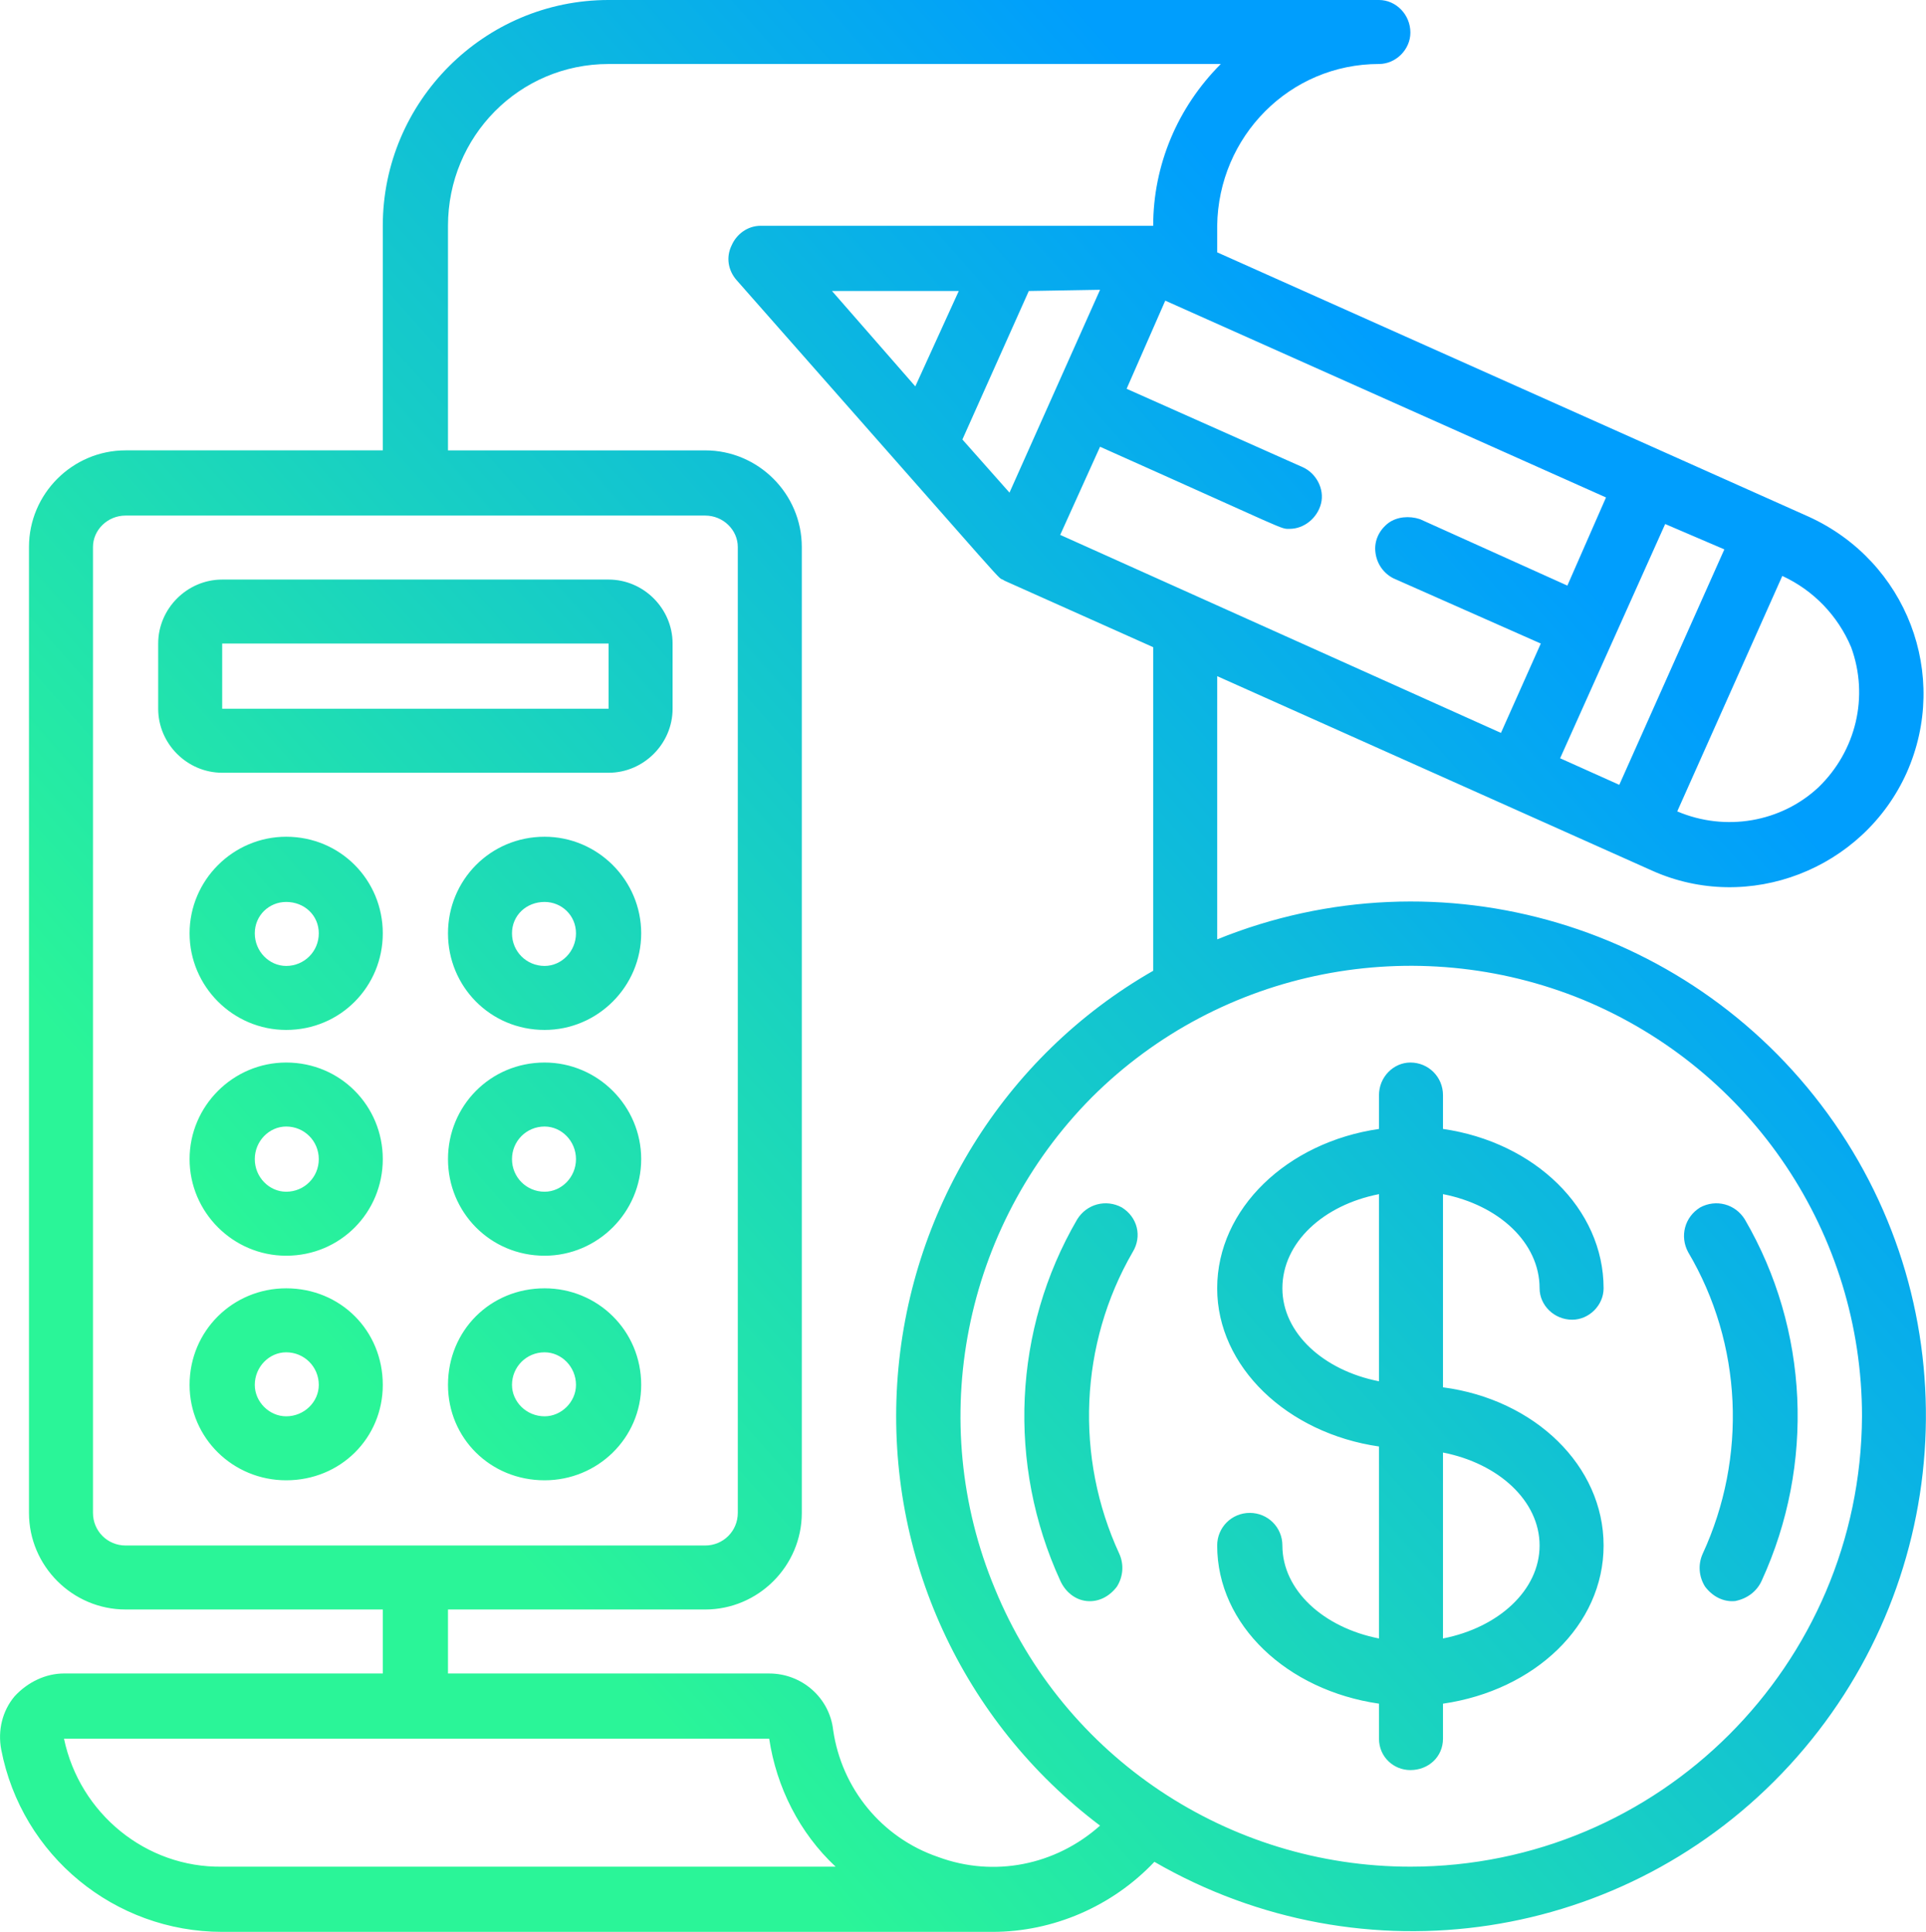 <?xml version="1.0" encoding="UTF-8"?>
<!DOCTYPE svg PUBLIC "-//W3C//DTD SVG 1.1//EN" "http://www.w3.org/Graphics/SVG/1.1/DTD/svg11.dtd">
<!-- Creator: CorelDRAW X6 -->
<svg xmlns="http://www.w3.org/2000/svg" xml:space="preserve" width="1595px" height="1600px" version="1.1" style="shape-rendering:geometricPrecision; text-rendering:geometricPrecision; image-rendering:optimizeQuality; fill-rule:evenodd; clip-rule:evenodd"
viewBox="0 0 1595 1600"
 xmlns:xlink="http://www.w3.org/1999/xlink">
 <defs>
  <style type="text/css">
   <![CDATA[
    .fil0 {fill:url(#id0)}
   ]]>
  </style>
  <linearGradient id="id0" gradientUnits="userSpaceOnUse" x1="365.067" y1="1219.37" x2="1265.66" y2="422.683">
   <stop offset="0" style="stop-color:#2AF598"/>
   <stop offset="1" style="stop-color:#009EFD"/>
  </linearGradient>
 </defs>
 <g id="Слой_x0020_1">
  <path id="Shape" class="fil0" d="M504 640c29,0 53,-24 53,-53l0 -54c0,-29 -24,-53 -53,-53l-320 0c-29,0 -53,24 -53,53l0 54c0,29 24,53 53,53l320 0zm904 360c-13,8 -17,24 -10,37 45,76 49,170 12,250 -4,9 -3,19 2,27 6,8 15,13 25,12 10,-2 18,-8 22,-17 44,-96 39,-208 -14,-299 -8,-13 -24,-17 -37,-10l0 0zm-479 0c-13,-7 -29,-3 -37,10 -53,91 -58,203 -14,299 4,9 12,16 22,17 10,1 19,-4 25,-12 5,-8 6,-18 2,-27 -37,-80 -33,-174 11,-250 8,-13 4,-29 -9,-37l0 0zm79 -222l0 -218 360 161c80,36 175,-1 211,-81 36,-81 0,-175 -81,-212l-490 -219 0 -22c1,-74 60,-134 134,-134 14,0 26,-12 26,-26 0,-15 -12,-27 -26,-27l-638 0c-103,0 -187,84 -187,187l0 186 -213 0c-44,0 -80,36 -80,80l0 800c0,44 36,80 80,80l213 0 0 53 -264 0c-15,0 -30,7 -41,19 -10,12 -14,28 -11,44 17,88 94,151 183,151l638 0c50,0 99,-21 134,-58 173,100 391,67 526,-80 135,-147 151,-368 37,-532 -114,-164 -326,-227 -511,-152l0 0zm-211 -414l55 -123 59 -1 -75 168 -39 -44zm-108 -123l105 0 -36 79 -69 -79zm222 129c159,71 149,68 157,68 12,0 23,-9 26,-21 3,-12 -4,-25 -15,-30l-146 -65 32 -73 365 163 -32 73 -122 -55c-9,-3 -19,-2 -26,3 -8,6 -12,15 -11,24 1,10 7,18 15,22l122 54 -33 74 -365 -164 33 -73zm517 85l-87 195 -49 -22 87 -194 49 21zm105 81c15,41 4,86 -27,116 -31,29 -77,37 -117,20l87 -195c26,12 46,33 57,59l0 0zm-1456 717l0 -800c0,-14 12,-26 27,-26l480 0c15,0 27,12 27,26l0 800c0,15 -12,27 -27,27l-480 0c-15,0 -27,-12 -27,-27zm-24 187l584 0c6,40 25,78 55,106l-508 0c-63,1 -118,-44 -131,-106l0 0zm637 -7c-3,-27 -26,-47 -53,-47l-266 0 0 -53 213 0c44,0 80,-36 80,-80l0 -800c0,-44 -36,-80 -80,-80l-213 0 0 -186c0,-74 59,-134 133,-134l507 0c-36,36 -56,84 -56,134 -1,0 -2,0 -3,0l0 0 -322 0c-11,0 -20,7 -24,16 -5,10 -3,21 4,29 247,280 212,242 222,249l123 55 0 268c-124,71 -203,200 -212,342 -9,143 54,280 168,366 -37,33 -88,43 -134,26 -47,-16 -80,-57 -87,-105l0 0zm478 113c-151,0 -287,-91 -344,-230 -58,-139 -26,-300 80,-407 107,-107 268,-138 407,-81 140,58 231,194 231,345 -1,206 -168,373 -374,373zm107 -479c0,14 12,26 27,26 14,0 26,-12 26,-26 0,-66 -57,-121 -133,-132l0 -28c0,-15 -12,-27 -27,-27 -14,0 -26,12 -26,27l0 28c-76,11 -134,66 -134,132 0,65 58,120 134,131l0 159c-46,-9 -80,-40 -80,-77 0,-15 -12,-27 -27,-27 -15,0 -27,12 -27,27 0,66 58,120 134,131l0 29c0,15 12,26 26,26 15,0 27,-11 27,-26l0 -29c76,-11 133,-65 133,-131 0,-66 -57,-121 -133,-131l0 -160c46,9 80,40 80,78zm-213 0c0,-38 34,-69 80,-78l0 155c-46,-9 -80,-40 -80,-77l0 0zm213 213c0,37 -34,68 -80,77l0 -154c46,9 80,40 80,77l0 0zm-824 -213c-45,0 -80,35 -80,80 0,44 35,79 80,79 44,0 80,-35 80,-79 0,-45 -36,-80 -80,-80zm0 106c-15,0 -27,-12 -27,-26 0,-15 12,-27 27,-27 14,0 26,12 26,27 0,14 -12,26 -26,26zm0 -293c-45,0 -80,36 -80,80 0,44 35,80 80,80 44,0 80,-36 80,-80 0,-44 -36,-80 -80,-80zm0 107c-15,0 -27,-12 -27,-27 0,-15 12,-27 27,-27 14,0 26,12 26,27 0,15 -12,27 -26,27zm0 -294c-45,0 -80,36 -80,80 0,44 35,80 80,80 44,0 80,-36 80,-80 0,-44 -36,-80 -80,-80zm0 107c-15,0 -27,-12 -27,-27 0,-15 12,-26 27,-26 14,0 26,11 26,26 0,15 -12,27 -26,27zm-214 267c-44,0 -80,35 -80,80 0,44 36,79 80,79 45,0 80,-35 80,-79 0,-45 -35,-80 -80,-80zm0 106c-14,0 -26,-12 -26,-26 0,-15 12,-27 26,-27 15,0 27,12 27,27 0,14 -12,26 -27,26zm0 -293c-44,0 -80,36 -80,80 0,44 36,80 80,80 45,0 80,-36 80,-80 0,-44 -35,-80 -80,-80zm0 107c-14,0 -26,-12 -26,-27 0,-15 12,-27 26,-27 15,0 27,12 27,27 0,15 -12,27 -27,27zm0 -294c-44,0 -80,36 -80,80 0,44 36,80 80,80 45,0 80,-36 80,-80 0,-44 -35,-80 -80,-80zm0 107c-14,0 -26,-12 -26,-27 0,-15 12,-26 26,-26 15,0 27,11 27,26 0,15 -12,27 -27,27zm-53 -267l320 0 0 54 -320 0 0 -54z"/>
 </g>
</svg>

